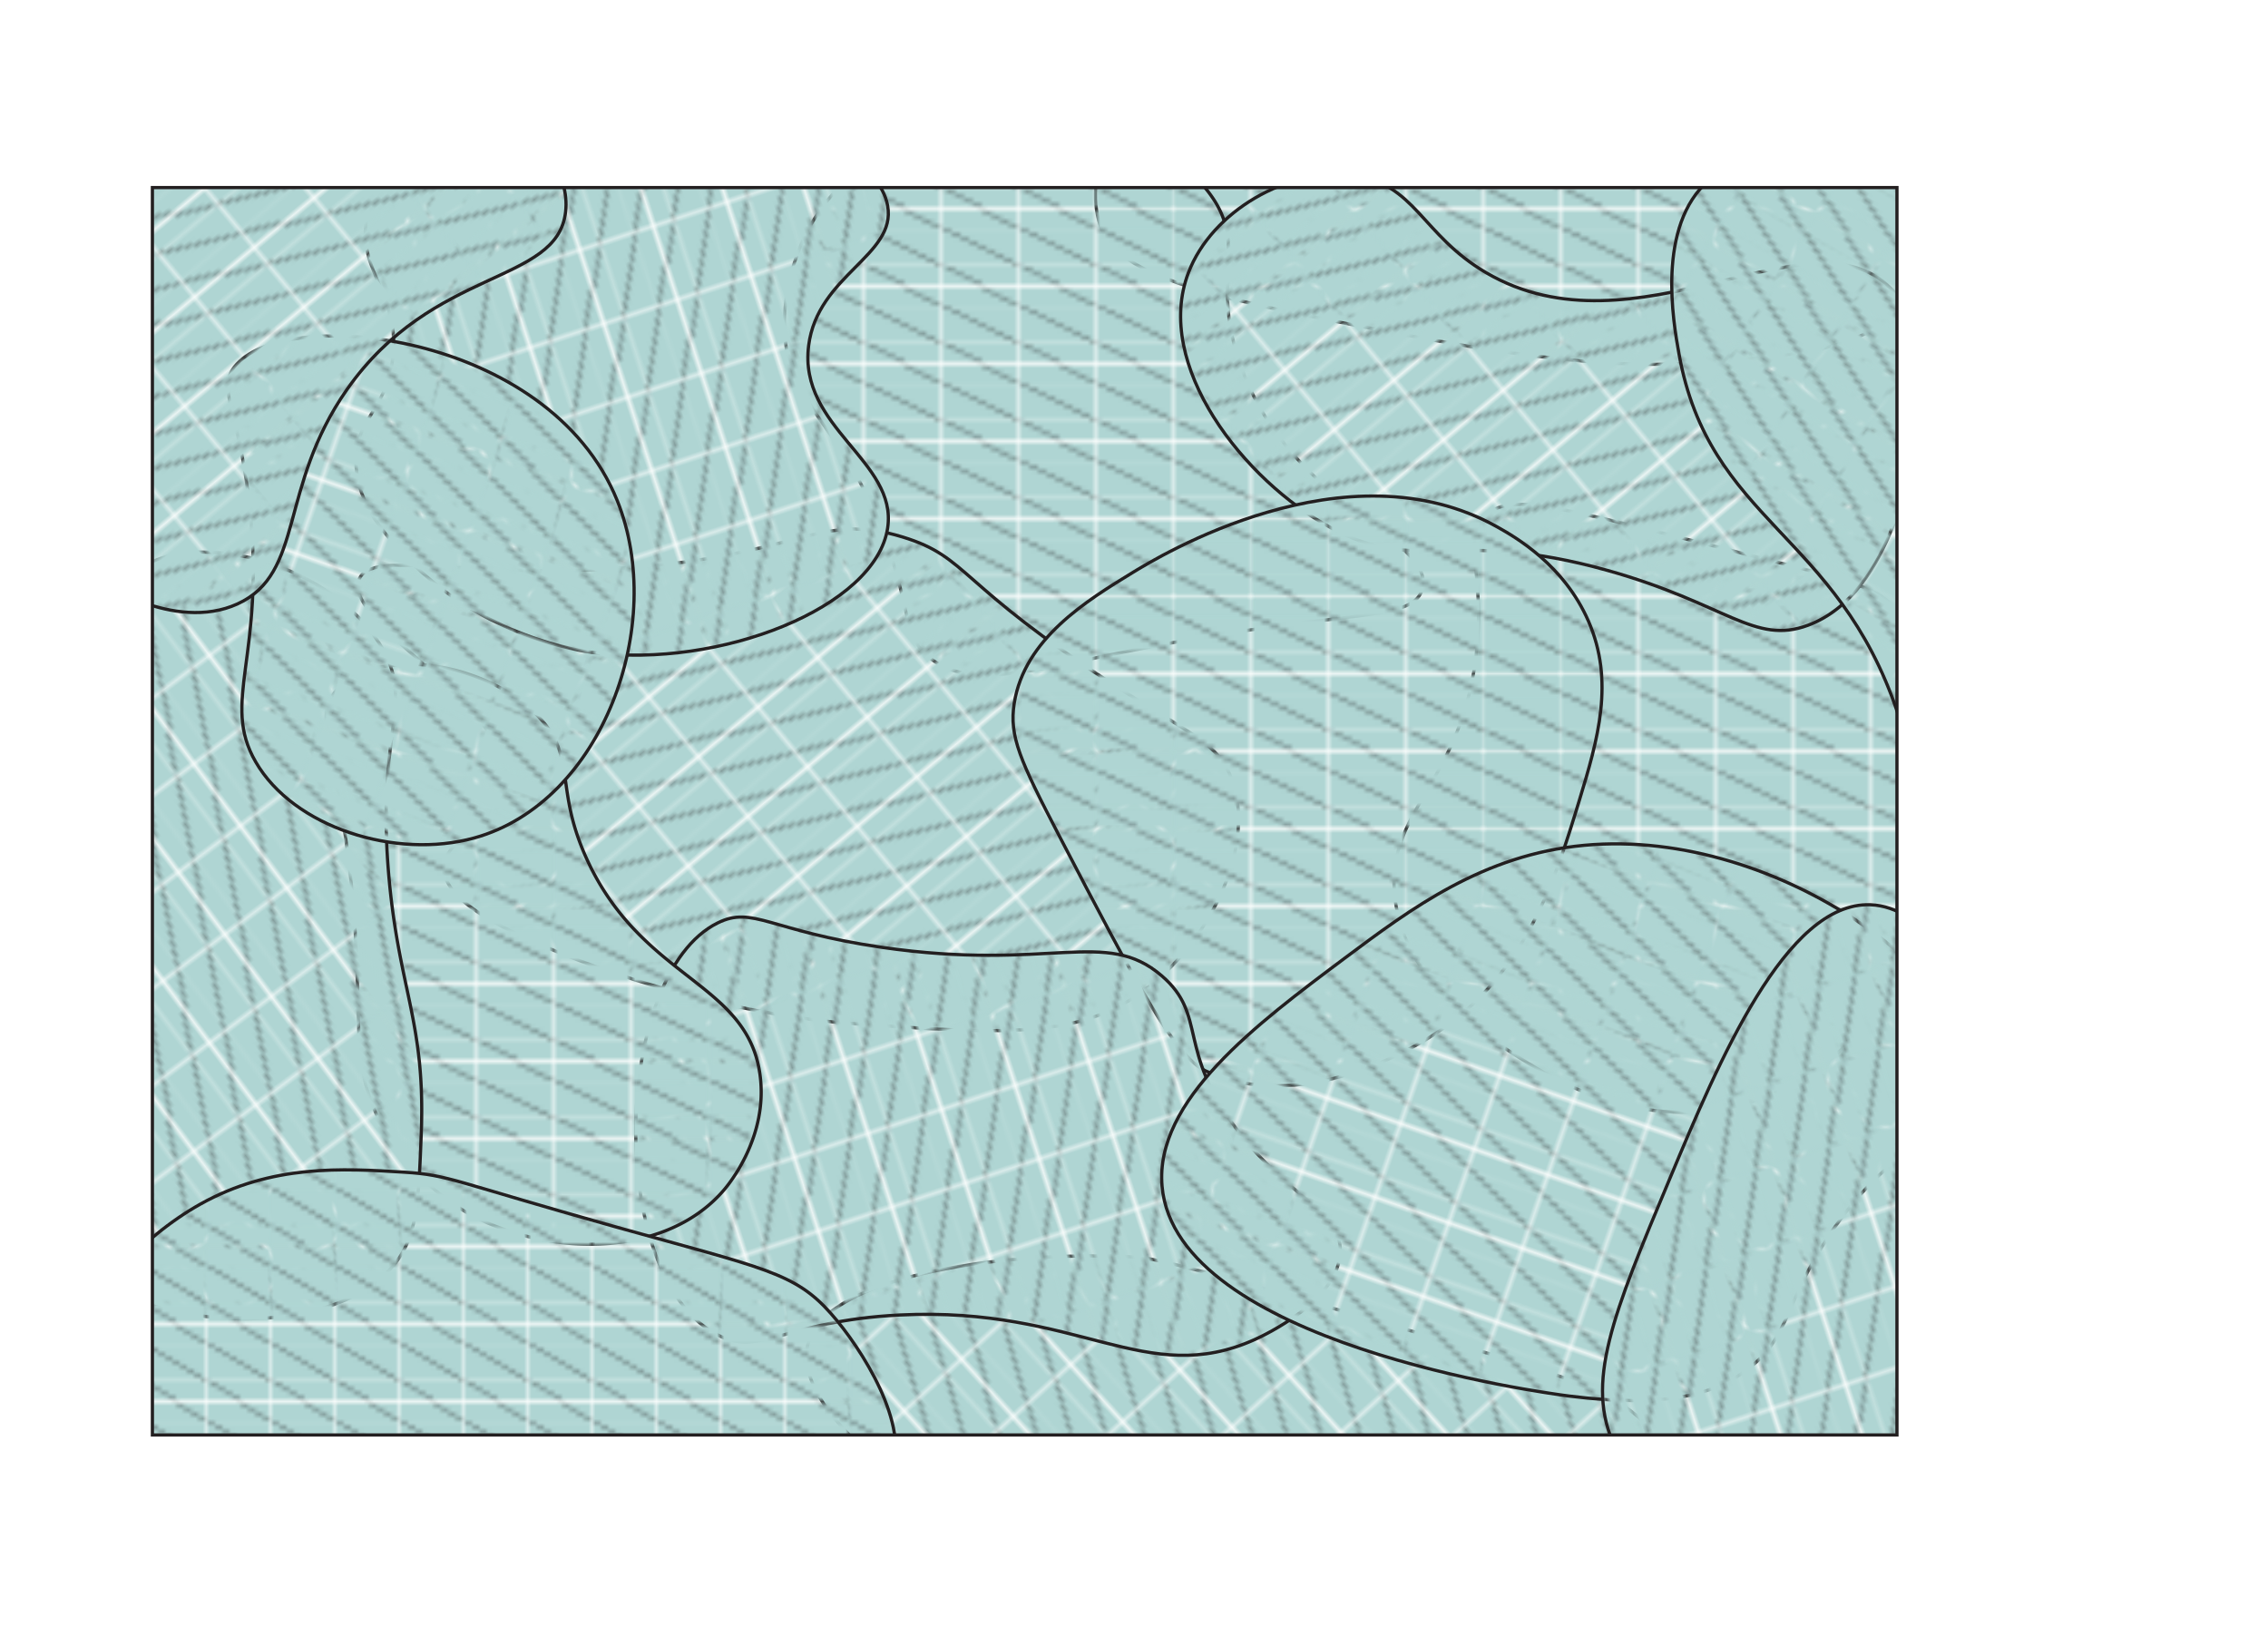 <svg id="Layer_1" data-name="Layer 1" xmlns="http://www.w3.org/2000/svg" xmlns:xlink="http://www.w3.org/1999/xlink" viewBox="0 0 526.95 380.21"><defs><style>.cls-1,.cls-3,.cls-7{fill:none;}.cls-2{clip-path:url(#clip-path);}.cls-3,.cls-7{stroke:#231f20;stroke-miterlimit:10;}.cls-3{stroke-width:0.25px;}.cls-4{fill:#afd5d3;}.cls-5{clip-path:url(#clip-path-18);}.cls-6{fill:url(#Unnamed_Pattern);}.cls-7{stroke-width:0.75px;}.cls-8{fill:url(#Unnamed_Pattern_2);}.cls-9{fill:url(#Unnamed_Pattern_5);}.cls-10{fill:url(#Unnamed_Pattern_6);}.cls-11{fill:url(#Unnamed_Pattern_8);}.cls-12{fill:url(#Unnamed_Pattern_12);}.cls-13{fill:url(#Unnamed_Pattern_13);}.cls-14{fill:url(#Unnamed_Pattern_14);}.cls-15{fill:url(#Unnamed_Pattern_15);}.cls-16{fill:url(#Unnamed_Pattern_16);}</style><clipPath id="clip-path"><rect class="cls-1" width="17.47" height="17.26"/></clipPath><clipPath id="clip-path-18" transform="translate(18.47 30.16)"><rect class="cls-1" x="16.94" y="13.41" width="405.33" height="289.75"/></clipPath><pattern id="Unnamed_Pattern" data-name="Unnamed Pattern" width="17.47" height="17.26" patternTransform="matrix(-0.67, -0.74, -0.74, 0.67, 11999.19, -10781.59)" patternUnits="userSpaceOnUse" viewBox="0 0 17.47 17.26"><rect class="cls-1" width="17.47" height="17.26"/><g class="cls-2"><line class="cls-3" x1="-17.47" y1="4.32" y2="-4.32"/><polygon class="cls-4" points="17.47 -4.32 0.3 -4.32 0 -4.16 0 4.32 17.47 4.32 17.47 -4.32"/><line class="cls-3" y1="4.32" x2="17.47" y2="-4.32"/><line class="cls-3" x1="17.47" y1="4.32" x2="34.94" y2="-4.32"/><line class="cls-3" x1="-17.47" y1="12.95" y2="4.32"/><polygon class="cls-4" points="17.47 4.32 0.3 4.32 0 4.47 0 12.95 17.47 12.95 17.47 4.32"/><line class="cls-3" y1="12.95" x2="17.47" y2="4.32"/><line class="cls-3" x1="17.47" y1="12.95" x2="34.94" y2="4.32"/><line class="cls-3" x1="-17.47" y1="21.58" y2="12.95"/><polygon class="cls-4" points="17.47 12.95 0.3 12.95 0 13.1 0 21.58 17.47 21.58 17.47 12.95"/><line class="cls-3" y1="21.58" x2="17.47" y2="12.95"/><line class="cls-3" x1="17.47" y1="21.58" x2="34.94" y2="12.95"/></g></pattern><pattern id="Unnamed_Pattern_2" data-name="Unnamed Pattern 2" width="17.47" height="17.26" patternTransform="matrix(1, 0, 0, -1, -69.35, 16037.77)" patternUnits="userSpaceOnUse" viewBox="0 0 17.47 17.26"><rect class="cls-1" width="17.47" height="17.26"/><g class="cls-2"><line class="cls-3" x1="-17.47" y1="4.32" y2="-4.32"/><polygon class="cls-4" points="17.47 -4.32 0.3 -4.32 0 -4.16 0 4.32 17.47 4.32 17.47 -4.32"/><line class="cls-3" y1="4.32" x2="17.47" y2="-4.32"/><line class="cls-3" x1="17.47" y1="4.32" x2="34.94" y2="-4.32"/><line class="cls-3" x1="-17.47" y1="12.95" y2="4.32"/><polygon class="cls-4" points="17.47 4.32 0.3 4.32 0 4.47 0 12.95 17.47 12.95 17.47 4.32"/><line class="cls-3" y1="12.95" x2="17.47" y2="4.32"/><line class="cls-3" x1="17.47" y1="12.95" x2="34.94" y2="4.32"/><line class="cls-3" x1="-17.47" y1="21.58" y2="12.95"/><polygon class="cls-4" points="17.47 12.95 0.3 12.95 0 13.1 0 21.58 17.47 21.58 17.47 12.95"/><line class="cls-3" y1="21.58" x2="17.47" y2="12.95"/><line class="cls-3" x1="17.47" y1="21.58" x2="34.94" y2="12.95"/></g></pattern><pattern id="Unnamed_Pattern_5" data-name="Unnamed Pattern 5" width="17.47" height="17.26" patternTransform="matrix(-0.77, 0.64, 0.64, 0.77, -10274.92, -12473.08)" patternUnits="userSpaceOnUse" viewBox="0 0 17.47 17.26"><rect class="cls-1" width="17.47" height="17.26"/><g class="cls-2"><line class="cls-3" x1="-17.47" y1="4.32" y2="-4.32"/><polygon class="cls-4" points="17.47 -4.32 0.3 -4.32 0 -4.16 0 4.32 17.47 4.32 17.47 -4.32"/><line class="cls-3" y1="4.32" x2="17.47" y2="-4.32"/><line class="cls-3" x1="17.47" y1="4.32" x2="34.94" y2="-4.32"/><line class="cls-3" x1="-17.47" y1="12.95" y2="4.32"/><polygon class="cls-4" points="17.47 4.32 0.3 4.32 0 4.47 0 12.95 17.47 12.95 17.47 4.32"/><line class="cls-3" y1="12.95" x2="17.47" y2="4.32"/><line class="cls-3" x1="17.47" y1="12.95" x2="34.94" y2="4.32"/><line class="cls-3" x1="-17.47" y1="21.58" y2="12.95"/><polygon class="cls-4" points="17.47 12.95 0.3 12.95 0 13.1 0 21.58 17.47 21.58 17.47 12.95"/><line class="cls-3" y1="21.58" x2="17.47" y2="12.95"/><line class="cls-3" x1="17.47" y1="21.58" x2="34.94" y2="12.95"/></g></pattern><pattern id="Unnamed_Pattern_6" data-name="Unnamed Pattern 6" width="17.47" height="17.26" patternTransform="matrix(0.31, 0.95, 0.95, -0.31, -15328.62, 4822.45)" patternUnits="userSpaceOnUse" viewBox="0 0 17.47 17.26"><rect class="cls-1" width="17.47" height="17.26"/><g class="cls-2"><line class="cls-3" x1="-17.47" y1="4.32" y2="-4.32"/><polygon class="cls-4" points="17.47 -4.32 0.3 -4.32 0 -4.16 0 4.32 17.47 4.32 17.47 -4.32"/><line class="cls-3" y1="4.32" x2="17.47" y2="-4.32"/><line class="cls-3" x1="17.47" y1="4.32" x2="34.94" y2="-4.32"/><line class="cls-3" x1="-17.47" y1="12.95" y2="4.32"/><polygon class="cls-4" points="17.47 4.32 0.3 4.32 0 4.47 0 12.95 17.47 12.95 17.47 4.32"/><line class="cls-3" y1="12.95" x2="17.47" y2="4.32"/><line class="cls-3" x1="17.47" y1="12.95" x2="34.94" y2="4.32"/><line class="cls-3" x1="-17.47" y1="21.58" y2="12.95"/><polygon class="cls-4" points="17.47 12.95 0.3 12.95 0 13.1 0 21.58 17.47 21.58 17.47 12.95"/><line class="cls-3" y1="21.58" x2="17.47" y2="12.95"/><line class="cls-3" x1="17.47" y1="21.58" x2="34.94" y2="12.95"/></g></pattern><pattern id="Unnamed_Pattern_8" data-name="Unnamed Pattern 8" width="17.47" height="17.26" patternTransform="matrix(-0.85, -0.52, -0.52, 0.85, 8512.98, -13752.65)" patternUnits="userSpaceOnUse" viewBox="0 0 17.47 17.26"><rect class="cls-1" width="17.47" height="17.26"/><g class="cls-2"><line class="cls-3" x1="-17.47" y1="4.32" y2="-4.32"/><polygon class="cls-4" points="17.47 -4.32 0.3 -4.32 0 -4.16 0 4.32 17.47 4.32 17.47 -4.32"/><line class="cls-3" y1="4.32" x2="17.47" y2="-4.32"/><line class="cls-3" x1="17.47" y1="4.32" x2="34.94" y2="-4.32"/><line class="cls-3" x1="-17.47" y1="12.95" y2="4.32"/><polygon class="cls-4" points="17.47 4.32 0.3 4.32 0 4.47 0 12.95 17.47 12.95 17.47 4.32"/><line class="cls-3" y1="12.95" x2="17.47" y2="4.32"/><line class="cls-3" x1="17.47" y1="12.95" x2="34.94" y2="4.32"/><line class="cls-3" x1="-17.47" y1="21.58" y2="12.95"/><polygon class="cls-4" points="17.47 12.95 0.3 12.95 0 13.1 0 21.58 17.47 21.58 17.47 12.95"/><line class="cls-3" y1="21.58" x2="17.47" y2="12.95"/><line class="cls-3" x1="17.47" y1="21.58" x2="34.94" y2="12.95"/></g></pattern><pattern id="Unnamed_Pattern_12" data-name="Unnamed Pattern 12" width="17.47" height="17.26" patternTransform="matrix(-0.6, -0.8, -0.8, 0.6, 12928.33, -9709.63)" patternUnits="userSpaceOnUse" viewBox="0 0 17.47 17.26"><rect class="cls-1" width="17.47" height="17.26"/><g class="cls-2"><line class="cls-3" x1="-17.47" y1="4.32" y2="-4.32"/><polygon class="cls-4" points="17.47 -4.32 0.3 -4.32 0 -4.16 0 4.32 17.47 4.32 17.47 -4.32"/><line class="cls-3" y1="4.32" x2="17.47" y2="-4.32"/><line class="cls-3" x1="17.47" y1="4.32" x2="34.94" y2="-4.32"/><line class="cls-3" x1="-17.47" y1="12.95" y2="4.32"/><polygon class="cls-4" points="17.47 4.32 0.3 4.32 0 4.47 0 12.95 17.47 12.95 17.47 4.32"/><line class="cls-3" y1="12.95" x2="17.47" y2="4.32"/><line class="cls-3" x1="17.47" y1="12.95" x2="34.94" y2="4.32"/><line class="cls-3" x1="-17.47" y1="21.58" y2="12.95"/><polygon class="cls-4" points="17.47 12.95 0.3 12.95 0 13.1 0 21.58 17.47 21.58 17.47 12.95"/><line class="cls-3" y1="21.58" x2="17.47" y2="12.95"/><line class="cls-3" x1="17.47" y1="21.58" x2="34.94" y2="12.95"/></g></pattern><pattern id="Unnamed_Pattern_13" data-name="Unnamed Pattern 13" width="17.47" height="17.26" patternTransform="matrix(0.95, 0.33, 0.33, -0.95, -5324.82, 15132.83)" patternUnits="userSpaceOnUse" viewBox="0 0 17.47 17.26"><rect class="cls-1" width="17.47" height="17.26"/><g class="cls-2"><line class="cls-3" x1="-17.47" y1="4.32" y2="-4.32"/><polygon class="cls-4" points="17.47 -4.32 0.3 -4.32 0 -4.16 0 4.32 17.47 4.32 17.47 -4.32"/><line class="cls-3" y1="4.32" x2="17.47" y2="-4.32"/><line class="cls-3" x1="17.47" y1="4.32" x2="34.94" y2="-4.32"/><line class="cls-3" x1="-17.47" y1="12.95" y2="4.32"/><polygon class="cls-4" points="17.47 4.32 0.3 4.32 0 4.47 0 12.95 17.47 12.95 17.47 4.32"/><line class="cls-3" y1="12.95" x2="17.47" y2="4.32"/><line class="cls-3" x1="17.47" y1="12.95" x2="34.94" y2="4.32"/><line class="cls-3" x1="-17.47" y1="21.58" y2="12.95"/><polygon class="cls-4" points="17.47 12.95 0.3 12.95 0 13.1 0 21.58 17.47 21.58 17.47 12.95"/><line class="cls-3" y1="21.58" x2="17.47" y2="12.95"/><line class="cls-3" x1="17.47" y1="21.58" x2="34.94" y2="12.95"/></g></pattern><pattern id="Unnamed_Pattern_14" data-name="Unnamed Pattern 14" width="17.47" height="17.26" patternTransform="matrix(-0.77, 0.64, 0.64, 0.77, -10285.92, -12480.5)" patternUnits="userSpaceOnUse" viewBox="0 0 17.47 17.26"><rect class="cls-1" width="17.47" height="17.26"/><g class="cls-2"><line class="cls-3" x1="-17.47" y1="4.32" y2="-4.32"/><polygon class="cls-4" points="17.47 -4.32 0.3 -4.32 0 -4.16 0 4.32 17.47 4.32 17.47 -4.32"/><line class="cls-3" y1="4.32" x2="17.47" y2="-4.32"/><line class="cls-3" x1="17.47" y1="4.32" x2="34.94" y2="-4.32"/><line class="cls-3" x1="-17.47" y1="12.95" y2="4.32"/><polygon class="cls-4" points="17.47 4.32 0.3 4.32 0 4.47 0 12.95 17.47 12.95 17.47 4.32"/><line class="cls-3" y1="12.95" x2="17.47" y2="4.32"/><line class="cls-3" x1="17.47" y1="12.95" x2="34.94" y2="4.32"/><line class="cls-3" x1="-17.47" y1="21.58" y2="12.95"/><polygon class="cls-4" points="17.47 12.95 0.3 12.95 0 13.1 0 21.58 17.47 21.58 17.47 12.95"/><line class="cls-3" y1="21.58" x2="17.47" y2="12.95"/><line class="cls-3" x1="17.47" y1="21.58" x2="34.94" y2="12.95"/></g></pattern><pattern id="Unnamed_Pattern_15" data-name="Unnamed Pattern 15" width="17.47" height="17.26" patternTransform="matrix(0.83, 0, 0, -1, -44.85, 16044.82)" patternUnits="userSpaceOnUse" viewBox="0 0 17.47 17.26"><rect class="cls-1" width="17.47" height="17.26"/><g class="cls-2"><line class="cls-3" x1="-17.47" y1="4.32" y2="-4.32"/><polygon class="cls-4" points="17.47 -4.32 0.3 -4.32 0 -4.16 0 4.32 17.47 4.32 17.47 -4.32"/><line class="cls-3" y1="4.32" x2="17.47" y2="-4.32"/><line class="cls-3" x1="17.47" y1="4.32" x2="34.94" y2="-4.32"/><line class="cls-3" x1="-17.47" y1="12.95" y2="4.32"/><polygon class="cls-4" points="17.47 4.32 0.3 4.32 0 4.47 0 12.95 17.47 12.95 17.47 4.32"/><line class="cls-3" y1="12.95" x2="17.47" y2="4.32"/><line class="cls-3" x1="17.47" y1="12.95" x2="34.94" y2="4.32"/><line class="cls-3" x1="-17.47" y1="21.58" y2="12.95"/><polygon class="cls-4" points="17.47 12.95 0.3 12.95 0 13.1 0 21.58 17.47 21.58 17.47 12.95"/><line class="cls-3" y1="21.58" x2="17.47" y2="12.95"/><line class="cls-3" x1="17.47" y1="21.58" x2="34.94" y2="12.95"/></g></pattern><pattern id="Unnamed_Pattern_16" data-name="Unnamed Pattern 16" width="17.47" height="17.26" patternTransform="matrix(0.95, 0.33, 0.33, -0.95, -5306.94, 15124.83)" patternUnits="userSpaceOnUse" viewBox="0 0 17.47 17.26"><rect class="cls-1" width="17.47" height="17.26"/><g class="cls-2"><line class="cls-3" x1="-17.47" y1="4.32" y2="-4.32"/><polygon class="cls-4" points="17.47 -4.32 0.3 -4.32 0 -4.16 0 4.32 17.47 4.32 17.47 -4.32"/><line class="cls-3" y1="4.32" x2="17.47" y2="-4.32"/><line class="cls-3" x1="17.47" y1="4.32" x2="34.94" y2="-4.32"/><line class="cls-3" x1="-17.47" y1="12.95" y2="4.32"/><polygon class="cls-4" points="17.47 4.32 0.3 4.32 0 4.47 0 12.95 17.47 12.95 17.47 4.32"/><line class="cls-3" y1="12.95" x2="17.47" y2="4.32"/><line class="cls-3" x1="17.47" y1="12.95" x2="34.94" y2="4.32"/><line class="cls-3" x1="-17.47" y1="21.58" y2="12.95"/><polygon class="cls-4" points="17.47 12.95 0.3 12.95 0 13.1 0 21.58 17.47 21.58 17.47 12.95"/><line class="cls-3" y1="21.58" x2="17.47" y2="12.95"/><line class="cls-3" x1="17.47" y1="21.58" x2="34.94" y2="12.95"/></g></pattern></defs><title>crystaldomains_green</title><g class="cls-5"><path class="cls-6" d="M246,261.88c-28.26-1.76-73.2,3.59-76.85,20.59-3.09,14.4,23.58,36.64,50.69,44.42,35.37,10.17,48.45-10.89,86-1.2,32.26,8.33,44.07,29.42,56.21,22.68,10.78-6,13.33-29.21,4.63-44-6.11-10.36-20.78-14.79-49.88-23.23-43.48-12.62-65.33-18.93-70.79-19.27" transform="translate(18.47 30.16)"/><path class="cls-7" d="M246,261.88c-28.26-1.76-73.2,3.59-76.85,20.59-3.09,14.4,23.58,36.64,50.69,44.42,35.37,10.17,48.45-10.89,86-1.2,32.26,8.33,44.07,29.42,56.21,22.68,10.78-6,13.33-29.21,4.63-44-6.11-10.36-20.78-14.79-49.88-23.23C273.33,268.53,251.48,262.22,246,261.88Z" transform="translate(18.47 30.16)"/><path class="cls-8" d="M255.18-16.94c-13.87,8.18-22.28,26.87-18,39.18s26.59,16.93,70.94,25.41c37.63,7.19,55.47,7.4,69.88,6.35,22.62-1.65,39-3.09,47.65-15.88,7.21-10.66,8.3-28.07,0-37.06-11.24-12.18-30.51,1-65.65,1.06-56.82.09-79-34.27-104.82-19.06" transform="translate(18.47 30.16)"/><path class="cls-7" d="M255.18-16.94c-13.87,8.18-22.28,26.87-18,39.18s26.59,16.93,70.94,25.41c37.63,7.19,55.47,7.4,69.88,6.35,22.62-1.65,39-3.09,47.65-15.88,7.21-10.66,8.3-28.07,0-37.06-11.24-12.18-30.51,1-65.65,1.06C303.18,2.21,281-32.15,255.18-16.94Z" transform="translate(18.47 30.16)"/><path class="cls-8" d="M190.59,4.24a43.29,43.29,0,0,0-14.12,9.17c-12.29,12.32-12.69,29.21-12.71,31.06-.18,20.86,15.41,23.52,25.42,56.47,3.91,12.88,2.84,16.8,7.76,21.18,9.21,8.19,23.25,3.62,48.71-1.41,48.74-9.64,64.25-6.15,66.35-14.12,3.1-11.77-30.8-19-42.35-52.24-7-20.07,2-27.28-7.06-39.53C248.21-4.67,212-4.81,190.59,4.24" transform="translate(18.47 30.16)"/><path class="cls-7" d="M190.59,4.24a43.29,43.29,0,0,0-14.12,9.17c-12.29,12.32-12.69,29.21-12.71,31.06-.18,20.86,15.41,23.52,25.42,56.47,3.91,12.88,2.84,16.8,7.76,21.18,9.21,8.19,23.25,3.62,48.71-1.41,48.74-9.64,64.25-6.15,66.35-14.12,3.1-11.77-30.8-19-42.35-52.24-7-20.07,2-27.28-7.06-39.53C248.21-4.67,212-4.81,190.59,4.24Z" transform="translate(18.47 30.16)"/><path class="cls-8" d="M388.24,225.88c-25.2,7.76-46.78-6-52.95-9.88-7.25-4.61-27.13-17.25-29.64-37.41-2.6-20.81,16.15-26.83,19.06-58.59,1.65-18-3.6-24.77,2.11-30.35,5.28-5.15,13.38-3,55.77,7.76,30.88,7.81,35,8.78,39.53,14.12,8.47,10,7.75,22.9,6.35,48-1.13,20.23-1.71,30.69-9.18,42.35-2.65,4.15-12.45,18.27-31.05,24" transform="translate(18.47 30.16)"/><path class="cls-7" d="M388.24,225.88c-25.2,7.76-46.78-6-52.95-9.88-7.25-4.61-27.13-17.25-29.64-37.41-2.6-20.81,16.15-26.83,19.06-58.59,1.65-18-3.6-24.77,2.11-30.35,5.28-5.15,13.38-3,55.77,7.76,30.88,7.81,35,8.78,39.53,14.12,8.47,10,7.75,22.9,6.35,48-1.13,20.23-1.71,30.69-9.18,42.35C416.64,206,406.84,220.15,388.24,225.88Z" transform="translate(18.47 30.16)"/><path class="cls-9" d="M98.82,153.88c5-18.29-37.91-38.91-33.88-49.41,2.83-7.36,24.94.15,63.53-2.82,39.51-3.05,43.41-13,62.82-7.06,15.38,4.71,12.46,10.82,49.42,34.59,18.07,11.62,23.71,13.33,26.82,21.17,6.13,15.43-4.43,37.18-19.06,48.71-15.65,12.33-33.73,11.05-69.88,8.47-3.7-.26-31.6-2.47-64.94-15.53-25.53-10-28.93-16.44-28.94-20.47,0-7.51,11.7-8.79,14.11-17.65" transform="translate(18.47 30.16)"/><path class="cls-7" d="M98.82,153.88c5-18.29-37.91-38.91-33.88-49.41,2.83-7.36,24.94.15,63.53-2.82,39.51-3.05,43.41-13,62.82-7.06,15.38,4.71,12.46,10.82,49.42,34.59,18.07,11.62,23.71,13.33,26.82,21.17,6.13,15.43-4.43,37.18-19.06,48.71-15.65,12.33-33.73,11.05-69.88,8.47-3.7-.26-31.6-2.47-64.94-15.53-25.53-10-28.93-16.44-28.94-20.47C84.68,164,96.41,162.74,98.82,153.88Z" transform="translate(18.47 30.16)"/><path class="cls-10" d="M83.29.71C75,3.27,69,11.67,67.06,19.06c-3.46,13.39,7.87,18.86,5.65,34.59-1.69,12-8.91,13.57-8.47,24,.4,9.7,7,16.64,12,21.88,17.38,18.26,40.47,21.55,43.05,21.88,29.49,3.78,65.71-10.47,68.48-28.94C190.09,76.9,167,69.21,169.41,50.12c2.07-16.42,20.42-20.93,18.36-32.47C186,7.61,170.09-.09,156.71,0c-16.15.11-18.28,11.48-33.89,12C104,12.62,97.17-3.59,83.29.71" transform="translate(18.47 30.16)"/><path class="cls-7" d="M83.29.71C75,3.27,69,11.67,67.06,19.06c-3.46,13.39,7.87,18.86,5.65,34.59-1.69,12-8.91,13.57-8.47,24,.4,9.7,7,16.64,12,21.88,17.38,18.26,40.47,21.55,43.05,21.88,29.49,3.78,65.71-10.47,68.48-28.94C190.09,76.9,167,69.21,169.41,50.12c2.07-16.42,20.42-20.93,18.36-32.47C186,7.61,170.09-.09,156.71,0c-16.15.11-18.28,11.48-33.89,12C104,12.62,97.17-3.59,83.29.71Z" transform="translate(18.47 30.16)"/><path class="cls-9" d="M295.76,10.59c-15-1.84-32.67,8.3-38.11,22.59-8.18,21.44,12.79,48.28,33.17,59.29s28.19-.21,64.24,9.88c27.59,7.73,34.05,17.39,46.59,12.71,20-7.46,24.3-39.75,24.7-43.06,1.34-11,3.2-26.38-5.64-35.29-18.63-18.77-59.13,16.8-93.89-3.53-15.1-8.84-16.41-20.8-31.06-22.59" transform="translate(18.47 30.16)"/><path class="cls-7" d="M295.76,10.59c-15-1.84-32.67,8.3-38.11,22.59-8.18,21.44,12.79,48.28,33.17,59.29s28.19-.21,64.24,9.88c27.59,7.73,34.05,17.39,46.59,12.71,20-7.46,24.3-39.75,24.7-43.06,1.34-11,3.2-26.38-5.64-35.29-18.63-18.77-59.13,16.8-93.89-3.53C311.72,24.34,310.41,12.38,295.76,10.59Z" transform="translate(18.47 30.16)"/><path class="cls-11" d="M371.61,51.94c7,39.17,36.83,41.49,50.85,83.58,9.17,27.5.66,39.15,13,50.63,19,17.74,63.05,12,71.43-6.31,7-15.32-16.56-26.94-39.71-75.43C443.32,54.5,450.31,29.15,425,14c-13.9-8.31-35.06-12-46.39-2.33-12.31,10.58-8.29,33.05-7,40.25" transform="translate(18.47 30.16)"/><path class="cls-7" d="M371.61,51.94c7,39.17,36.83,41.49,50.85,83.58,9.17,27.5.66,39.15,13,50.63,19,17.74,63.05,12,71.43-6.31,7-15.32-16.56-26.94-39.71-75.43C443.32,54.5,450.31,29.15,425,14c-13.9-8.31-35.06-12-46.39-2.33C366.3,22.27,370.32,44.74,371.61,51.94Z" transform="translate(18.47 30.16)"/><path class="cls-8" d="M244.71,102.82c-10.68,6.53-25.16,15.38-27.53,30.36-1.22,7.67,1.32,13.28,10.58,31.06,17.69,33.94,26.68,51,33.89,54.35,21.67,10.14,47.09-4.86,50.82-7.06,23.17-13.68,30.32-37.14,36-55.77,4.35-14.27,8.22-27.65,2.12-41.64-5.67-13-16.85-19.46-21.18-21.88-35.17-19.71-78.88,7-84.7,10.58" transform="translate(18.47 30.16)"/><path class="cls-7" d="M244.71,102.82c-10.68,6.53-25.16,15.38-27.53,30.36-1.22,7.67,1.32,13.28,10.58,31.06,17.69,33.94,26.68,51,33.89,54.35,21.67,10.14,47.09-4.86,50.82-7.06,23.17-13.68,30.32-37.14,36-55.77,4.35-14.27,8.22-27.65,2.12-41.64-5.67-13-16.85-19.46-21.18-21.88C294.24,72.53,250.53,99.26,244.71,102.82Z" transform="translate(18.47 30.16)"/><path class="cls-10" d="M148.24,184.24c8.25-4.1,12.09,1.85,38.11,5.64,39.21,5.71,52-4.67,65.11,6.63,10.69,9.2,3.35,17.07,17.48,35.73,12.18,16.07,24.14,18.82,24,28.23-.17,11.37-17.78,19.57-19.76,20.47-25.53,11.56-40.83-7.71-82.59-5.65-27.28,1.35-32.6,10.16-43.06,4.24-25.44-14.4-23.57-83.25.71-95.29" transform="translate(18.47 30.16)"/><path class="cls-7" d="M148.24,184.24c8.25-4.1,12.09,1.85,38.11,5.64,39.21,5.71,52-4.67,65.11,6.63,10.69,9.2,3.35,17.07,17.48,35.73,12.18,16.07,24.14,18.82,24,28.23-.17,11.37-17.78,19.57-19.76,20.47-25.53,11.56-40.83-7.71-82.59-5.65-27.28,1.35-32.6,10.16-43.06,4.24C122.09,265.13,124,196.28,148.24,184.24Z" transform="translate(18.47 30.16)"/><path class="cls-8" d="M60,129.88c9.2-9.85,34.25-6.58,46.59,6.36,9.13,9.57,3.6,16.38,11.29,33.17,12.89,28.13,37.32,28.43,40.24,50.12,1.94,14.41-7.33,25.5-8.47,26.82-14.06,16.3-42.18,15.26-60,4.94a53.32,53.32,0,0,1-18.36-18.35c-8.9-14.74-5.24-24.59-7.76-53.65-3-34.62-10.1-42.37-3.53-49.41" transform="translate(18.47 30.16)"/><path class="cls-7" d="M60,129.88c9.2-9.85,34.25-6.58,46.59,6.36,9.13,9.57,3.6,16.38,11.29,33.17,12.89,28.13,37.32,28.43,40.24,50.12,1.94,14.41-7.33,25.5-8.47,26.82-14.06,16.3-42.18,15.26-60,4.94a53.32,53.32,0,0,1-18.36-18.35c-8.9-14.74-5.24-24.59-7.76-53.65C60.52,144.67,53.43,136.92,60,129.88Z" transform="translate(18.47 30.16)"/><path class="cls-12" d="M1.06,137.65c3.16-19.83,4.87-29.84,11.65-34.94,14.16-10.67,45.52-2,57.17,16.94,8.35,13.56-1.27,19.63,2.12,55.06,2.42,25.33,8.37,33,7.41,58.23-.61,16.07-.92,24.1-6.35,30.71C56.55,283.7,4.44,278.83-9.53,255.18c-9.09-15.39,6.15-24.84,7.41-78.36a266.11,266.11,0,0,1,3.18-39.17" transform="translate(18.47 30.16)"/><path class="cls-7" d="M1.06,137.65c3.16-19.83,4.87-29.84,11.65-34.94,14.16-10.67,45.52-2,57.17,16.94,8.35,13.56-1.27,19.63,2.12,55.06,2.42,25.33,8.37,33,7.41,58.23-.61,16.07-.92,24.1-6.35,30.71C56.55,283.7,4.44,278.83-9.53,255.18c-9.09-15.39,6.15-24.84,7.41-78.36A266.11,266.11,0,0,1,1.06,137.65Z" transform="translate(18.47 30.16)"/><path class="cls-13" d="M36,55.06c11.16-14.59,73.07-8.28,88.94,31.06,11.59,28.73-3.39,70.1-33.18,78.35-18.29,5.07-42-2.41-50.82-17.65-8.2-14.1,2.34-24.43-1.41-59.29C37.14,65.36,31.9,60.42,36,55.06" transform="translate(18.47 30.16)"/><path class="cls-7" d="M36,55.06c11.16-14.59,73.07-8.28,88.94,31.06,11.59,28.73-3.39,70.1-33.18,78.35-18.29,5.07-42-2.41-50.82-17.65-8.2-14.1,2.34-24.43-1.41-59.29C37.14,65.36,31.9,60.42,36,55.06Z" transform="translate(18.47 30.16)"/><path class="cls-14" d="M8.12-22.24C29.57-36.36,55.86-27,66.35-23.29,85.73-16.41,115,1.57,112.94,19.06,111,36,82.15,31.73,62.12,60.35,46.2,83.1,52.33,103,36.71,110.12,21.89,116.84,4,104.58,2.82,103.76-24.65,84.42-17.7,38.29-16.24,28.59-13.74,12.05-10.42-10,8.12-22.24" transform="translate(18.47 30.16)"/><path class="cls-7" d="M8.12-22.24C29.57-36.36,55.86-27,66.35-23.29,85.73-16.41,115,1.57,112.94,19.06,111,36,82.15,31.73,62.12,60.35,46.2,83.1,52.33,103,36.71,110.12,21.89,116.84,4,104.58,2.82,103.76-24.65,84.42-17.7,38.29-16.24,28.59-13.74,12.05-10.42-10,8.12-22.24Z" transform="translate(18.47 30.16)"/><path class="cls-15" d="M28.09,249.53c16.62-9.29,33-8.29,47.37-7.41,10.47.64,11.24,2.1,49.12,12.7,34.53,9.67,41.57,10.6,50,20.12,7.21,8.14,18.55,26.07,14,37.06-7,17.15-42.55-7.22-98.25,8.47-20.31,5.72-28.68,12.65-52.63,14.82-18.47,1.68-43.95,4-50.88-10.58-8.64-18.18,13.07-59.44,41.23-75.18" transform="translate(18.47 30.16)"/><path class="cls-7" d="M28.09,249.53c16.62-9.29,33-8.29,47.37-7.41,10.47.64,11.24,2.1,49.12,12.7,34.53,9.67,41.57,10.6,50,20.12,7.21,8.14,18.55,26.07,14,37.06-7,17.15-42.55-7.22-98.25,8.47-20.31,5.72-28.68,12.65-52.63,14.82-18.47,1.68-43.95,4-50.88-10.58C-21.78,306.53-.07,265.27,28.09,249.53Z" transform="translate(18.47 30.16)"/><path class="cls-16" d="M346.12,294.12c-6.18-.78-91.38-12.3-94.59-48.71-1.76-20,22-37.72,42.35-52.94,15.55-11.62,32.24-24.1,55.73-26.28,46-4.28,93.6,33.2,90.39,55.22-1.76,12-17.45,10.83-33.88,36-10.07,15.43-8.78,22.93-18.36,30.35-7.31,5.68-18.39,9.3-41.64,6.36" transform="translate(18.47 30.16)"/><path class="cls-7" d="M346.12,294.12c-6.18-.78-91.38-12.3-94.59-48.71-1.76-20,22-37.72,42.35-52.94,15.55-11.62,32.24-24.1,55.73-26.28,46-4.28,93.6,33.2,90.39,55.22-1.76,12-17.45,10.83-33.88,36-10.07,15.43-8.78,22.93-18.36,30.35C380.45,293.44,369.37,297.06,346.12,294.12Z" transform="translate(18.47 30.16)"/><path class="cls-10" d="M369.53,243.53c-13.28,31.75-19.92,47.62-12.71,62.47,12,24.75,55.64,35.06,80.47,20.12,34.52-20.77,25-85.57,5.3-120.71-5.19-9.28-13.95-24.93-26.47-25.41-19.7-.76-35.3,36.54-46.59,63.53" transform="translate(18.47 30.16)"/><path class="cls-7" d="M369.53,243.53c-13.28,31.75-19.92,47.62-12.71,62.47,12,24.75,55.64,35.06,80.47,20.12,34.52-20.77,25-85.57,5.3-120.71-5.19-9.28-13.95-24.93-26.47-25.41C396.42,179.24,380.82,216.54,369.53,243.53Z" transform="translate(18.47 30.16)"/></g><rect class="cls-7" x="35.41" y="43.57" width="405.33" height="289.75"/></svg>